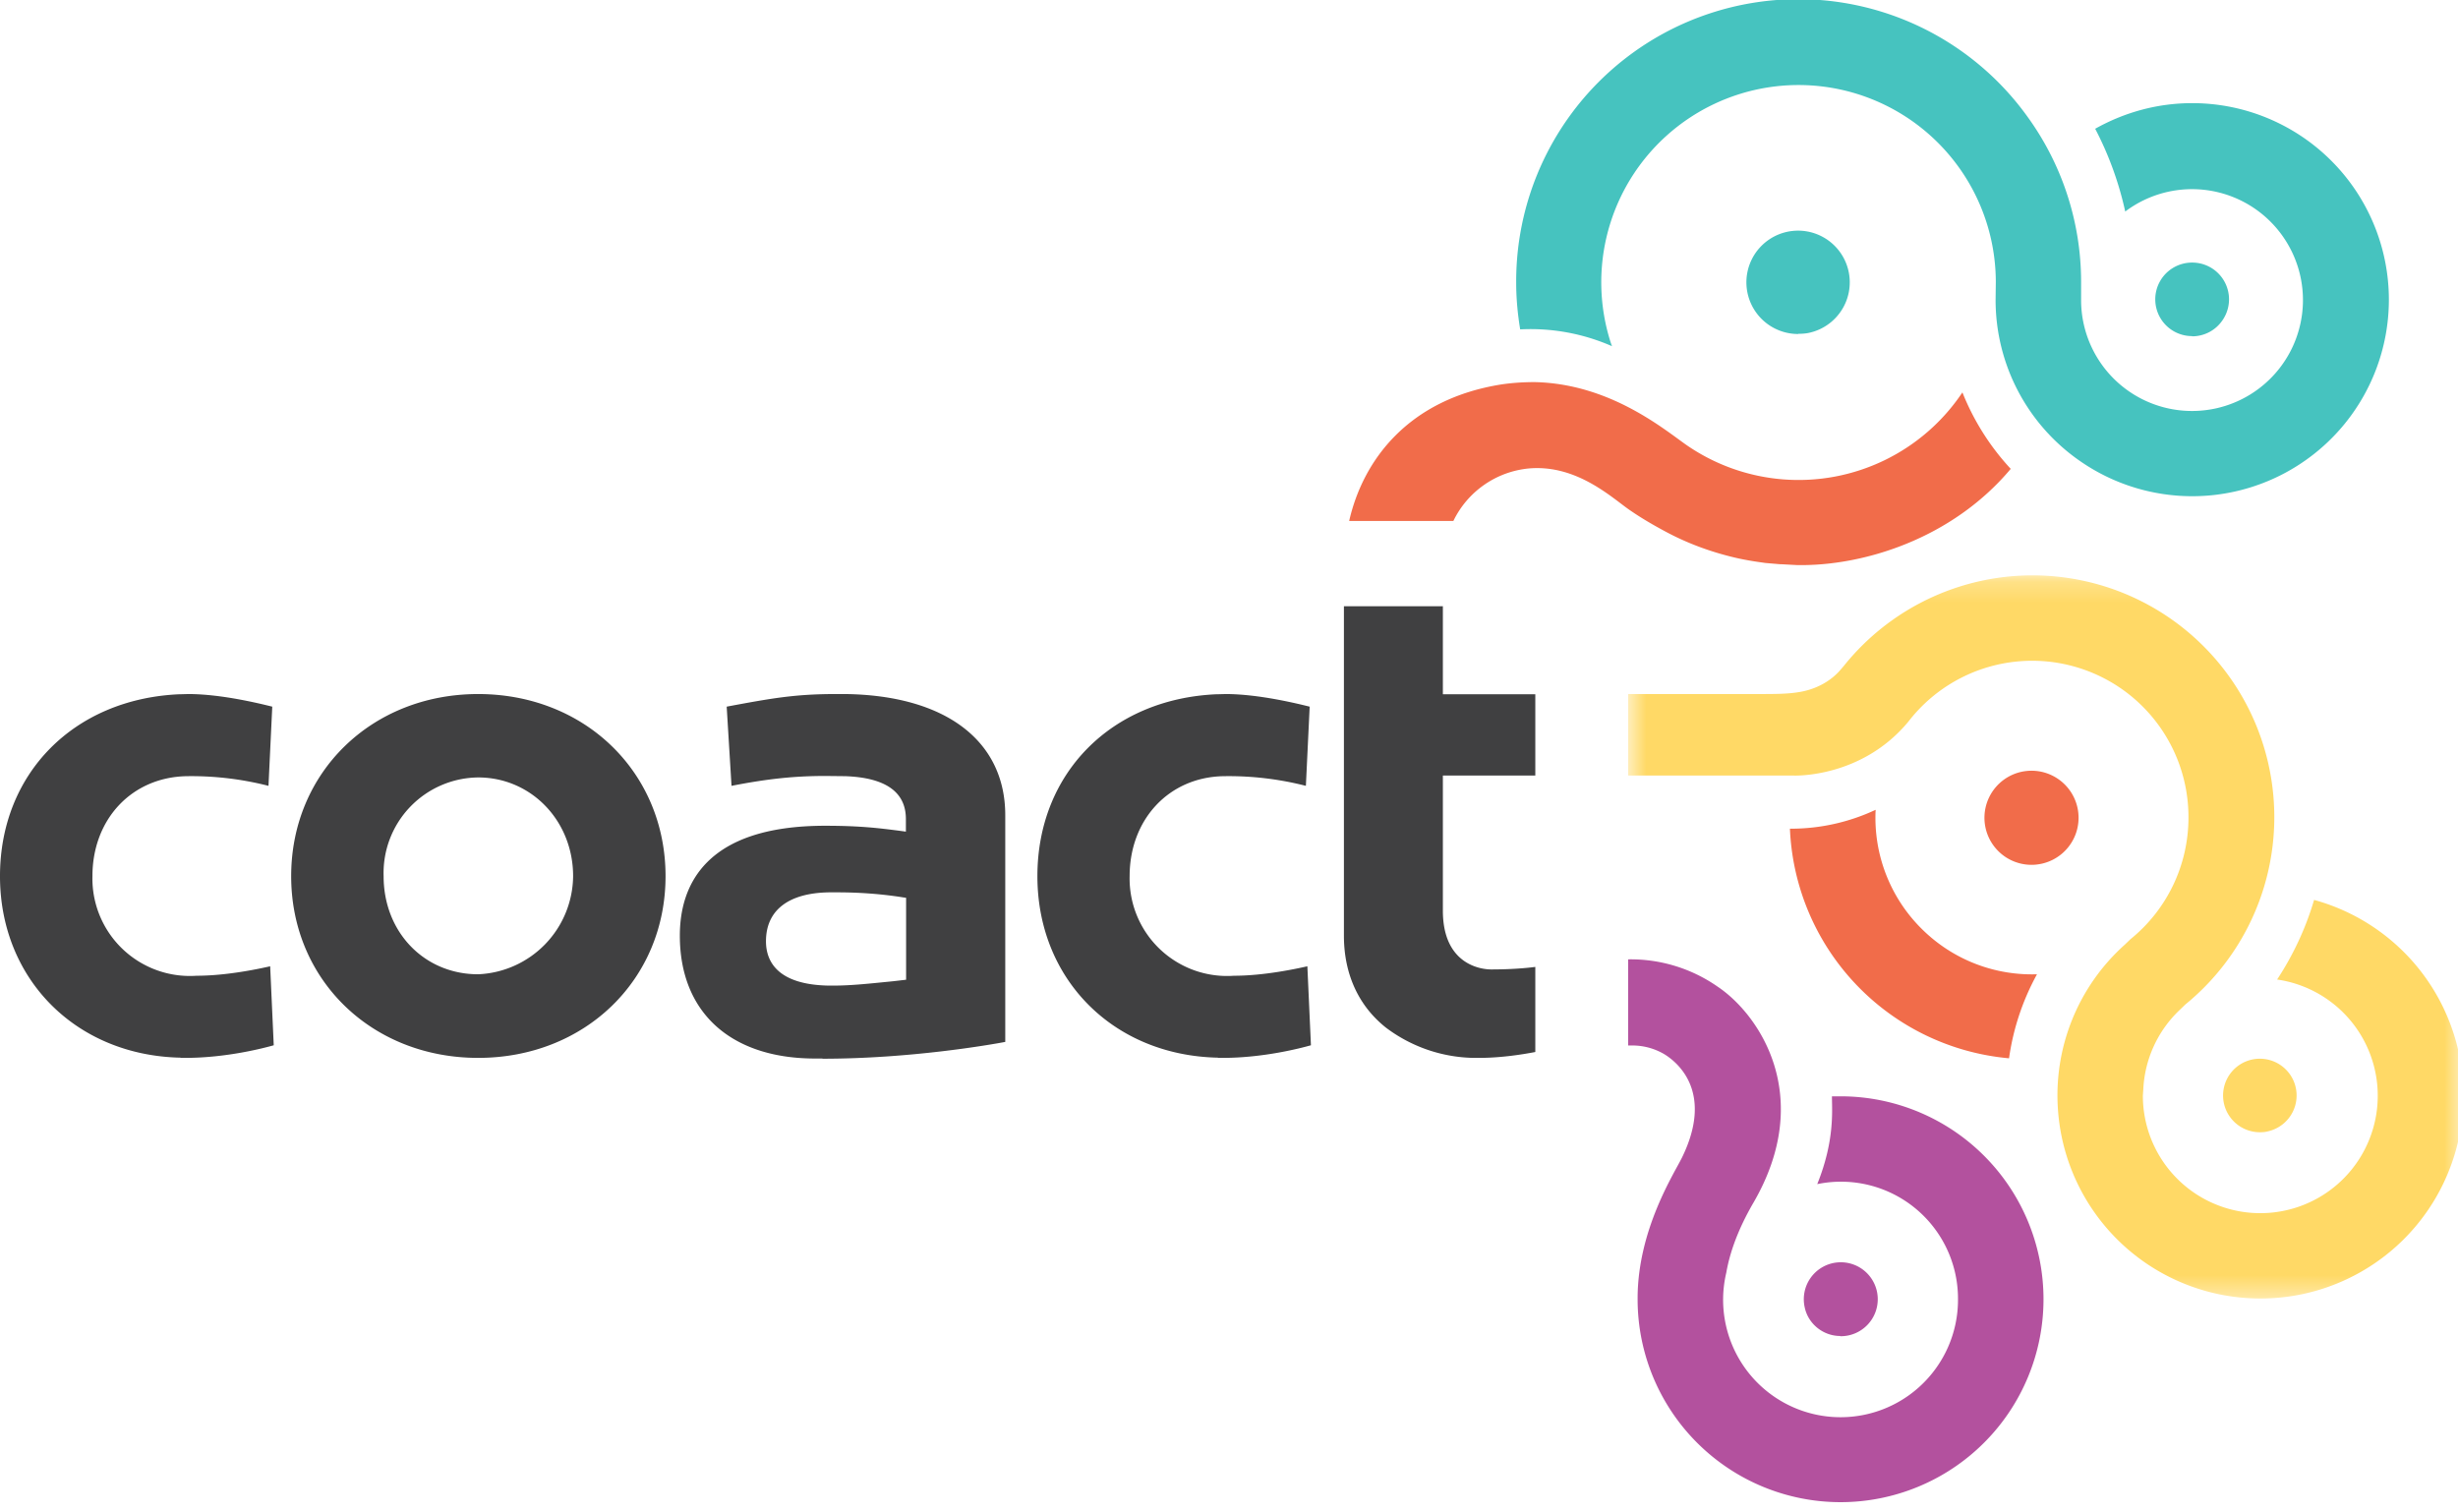 <svg width="117" height="72" viewBox="0 0 117 72" xmlns="http://www.w3.org/2000/svg" xmlns:xlink="http://www.w3.org/1999/xlink"><defs><path id="a" d="M.65.22H40.4v34.39H.65z"/></defs><g fill="none" fill-rule="evenodd"><path d="M104.34 16a1.75 1.75 0 1 1 0-3.5 1.75 1.75 0 0 1 1.44 2.76 1.74 1.74 0 0 1-1.44.75" fill="#46C3BF"/><path d="M87.6 63.6c-.82 0-1.54-.58-1.7-1.38a1.76 1.76 0 1 1 1.7 1.39" fill="#B3519E"/><path d="M107.58 53.9a1.75 1.75 0 1 1 .36-.04c-.11.03-.23.04-.36.04" fill="#FFD966"/><path d="M96.71 41.17a2.24 2.24 0 1 1 .46-.05c-.15.03-.3.05-.46.05" fill="#F16C4A"/><path d="M85.6 15.9a2.46 2.46 0 1 1 .43-.04 2.5 2.5 0 0 1-.43.03" fill="#46C3BF"/><path d="M39.85 42.48h-.39c-1.94.03-3 .86-3 2.33 0 .94.53 2.07 3 2.11h.18c.9 0 1.77-.1 2.89-.21l.6-.07v-3.9l-.14-.02c-1-.16-2.06-.24-3.14-.24m-.7 7.91h-.49c-3.94-.05-6.3-2.24-6.3-5.85 0-2.38 1.2-5.23 6.92-5.23 1.64 0 2.53.11 3.47.23l.37.05v-.6c0-1.29-.97-1.97-2.88-2.04l-.95-.01c-1.46 0-2.73.13-4.47.47l-.23-3.77c2.14-.4 3.25-.6 5.2-.6h.44c4.77.06 7.62 2.22 7.62 5.77V49.6c-.74.14-4.53.8-8.7.8M22.76 37.01a4.55 4.55 0 0 0-4.5 4.7c0 2.67 1.94 4.67 4.5 4.67a4.72 4.72 0 0 0 4.52-4.67c0-2.63-1.99-4.7-4.52-4.7m0 13.35c-5.07 0-8.9-3.72-8.9-8.65 0-4.94 3.83-8.67 8.9-8.67 5.08 0 8.92 3.73 8.92 8.67 0 4.93-3.84 8.65-8.92 8.65m35.22-.01c-4.99-.1-8.6-3.74-8.6-8.64 0-4.88 3.5-8.44 8.53-8.66h.06l.37-.01c1.61 0 3.51.48 4 .6l-.18 3.77a14.83 14.83 0 0 0-3.91-.46c-2.6.04-4.48 2.05-4.48 4.76a4.64 4.64 0 0 0 4.97 4.74c1.43 0 2.96-.33 3.49-.45l.17 3.76c-.46.13-2.24.6-4.2.6h-.22zm-49.38 0c-4.98-.1-8.6-3.74-8.6-8.64 0-4.88 3.51-8.44 8.54-8.66h.06l.36-.01c1.62 0 3.51.48 4 .6l-.18 3.77a14.83 14.83 0 0 0-3.9-.46C6.27 37 4.4 39 4.4 41.71a4.64 4.64 0 0 0 4.96 4.74c1.44 0 2.97-.33 3.5-.45l.17 3.76c-.46.13-2.24.6-4.21.6H8.6z" fill="#404041"/><path d="M91.62 44.36a7.44 7.44 0 0 1-2.34-5.81 9.5 9.5 0 0 1-4.05.9h-.03a11.46 11.46 0 0 0 10.43 10.93c.2-1.43.66-2.78 1.33-4a7.42 7.42 0 0 1-5.34-2.02" fill="#F16C4A"/><path d="M104.35 4.91c-1.68 0-3.25.45-4.62 1.22a15.8 15.8 0 0 1 1.43 3.94 5.28 5.28 0 1 1-2.1 4.2v-.85a13.4 13.4 0 0 0-2.6-7.93 13.43 13.43 0 0 0-24.29 7.96c0 .76.07 1.5.19 2.23a9.64 9.64 0 0 1 4.37.8l-.06-.17A9.39 9.39 0 1 1 95 13.43l-.01.84a9.32 9.32 0 0 0 4.05 7.7 9.36 9.36 0 0 0 14.67-7.69v-.01a9.36 9.36 0 0 0-9.36-9.36" fill="#46C3BF"/><path d="M68.69 28.86h-4.72v15.68c0 1.82.69 3.34 2 4.38a7.13 7.13 0 0 0 4.44 1.44c1.09 0 2.15-.18 2.67-.28v-4.05c-.46.06-1.18.12-2.1.12-.54 0-2.3-.27-2.3-2.8v-6.43h4.4v-3.87h-4.4v-4.2z" fill="#404041"/><path d="M87.61 52.19h-.41c0 .66.14 2.1-.7 4.18a5.57 5.57 0 0 1 6.7 5.48 5.59 5.59 0 1 1-11.03-1.26c.17-.98.57-2.09 1.29-3.33 2.95-5.08.26-8.98-1.7-10.29a7.23 7.23 0 0 0-4.26-1.3v4.1h.18a3 3 0 0 1 1.55.42c.76.47 2.3 1.92.83 4.92-.38.77-2.08 3.4-2.11 6.62v.12a9.66 9.66 0 1 0 9.66-9.66" fill="#B3519E"/><g transform="translate(76.85 27.2)"><mask id="b" fill="#fff"><use xlink:href="#a"/></mask><path d="M33.3 15.64c-.4 1.36-1 2.63-1.76 3.79a5.59 5.59 0 1 1-6.39 5.52l.02-.29a5.57 5.57 0 0 1 1.72-3.77l.28-.27A11.51 11.51 0 1 0 10.9 4.52l-.2.23c-.27.3-.86.8-1.82.98-.6.11-1.15.11-2.2.11H.65v3.88h7.88s3.22.14 5.46-2.57a7.44 7.44 0 0 1 13.33 4.58 7.44 7.44 0 0 1-2.76 5.78l-.27.26a9.63 9.63 0 0 0-3.18 7.88A9.66 9.66 0 1 0 33.3 15.64" fill="#FFD966" mask="url(#b)"/></g><path d="M79.23 25.28c1.03.56 2.15.98 3.33 1.26l.22.05a14.39 14.39 0 0 0 .97.17l.28.04.7.06h.06l.74.04c3.14.06 7.38-1.24 10.18-4.58a11.74 11.74 0 0 1-2.3-3.64 9.38 9.38 0 0 1-13.17 2.48c-1.14-.81-3.68-2.9-7.2-2.97-.5 0-1.03.03-1.57.11-4.43.7-6.59 3.6-7.25 6.5h4.96a4.46 4.46 0 0 1 3.6-2.5c2.33-.2 4.02 1.47 4.85 2.02.54.37 1.08.68 1.6.96" fill="#F16C4A"/></g></svg>